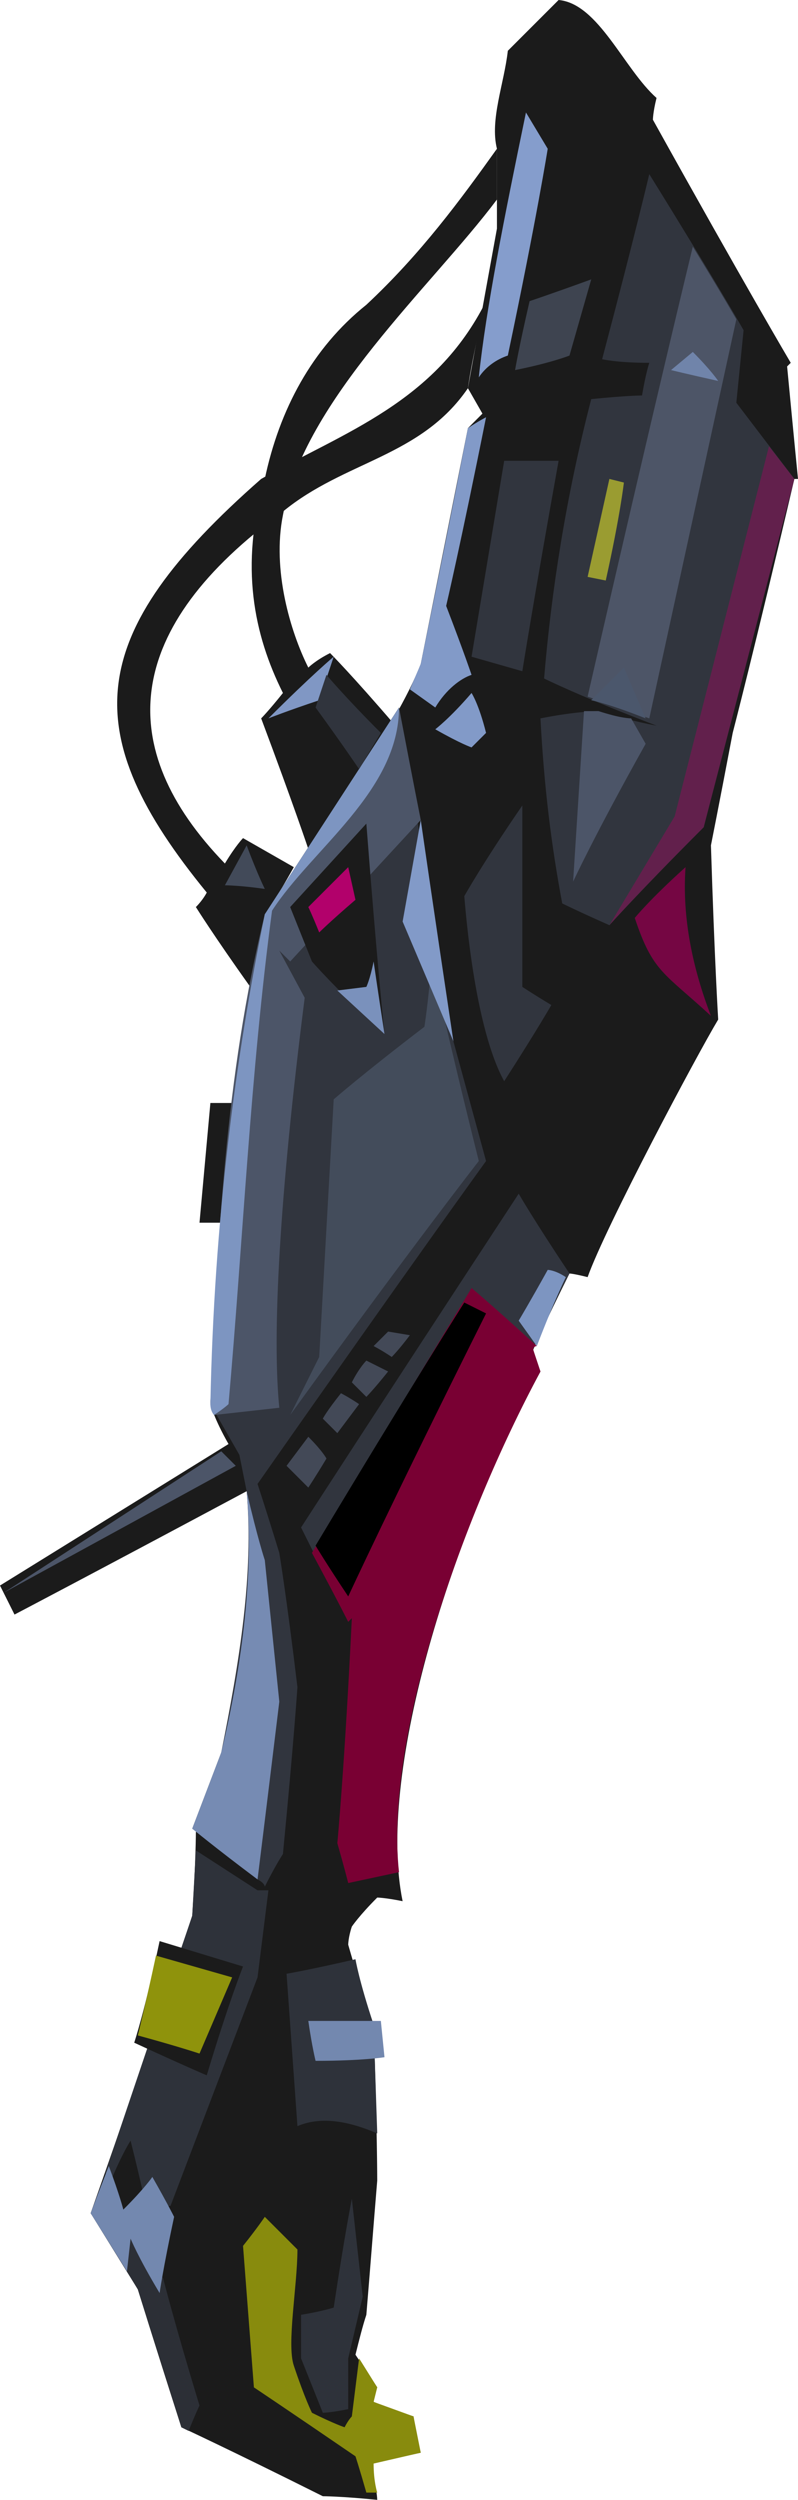 <?xml version="1.0" encoding="UTF-8" standalone="no"?>
<svg
   width="220"
   height="689"
   viewBox="0 0 220 689"
   version="1.1"
   id="svg52"
   sodipodi:docname="cb-layer-0359.svg"
   xmlns:inkscape="http://www.inkscape.org/namespaces/inkscape"
   xmlns:sodipodi="http://sodipodi.sourceforge.net/DTD/sodipodi-0.dtd"
   xmlns="http://www.w3.org/2000/svg"
   xmlns:svg="http://www.w3.org/2000/svg">
  <sodipodi:namedview
     id="namedview54"
     pagecolor="#ffffff"
     bordercolor="#666666"
     borderopacity="1.0"
     inkscape:pageshadow="2"
     inkscape:pageopacity="0.0"
     inkscape:pagecheckerboard="0" />
  <defs
     id="defs2" />
  <g
     id="id-76043">
    <path
       d="M 104,689 C 94,688 89,688 89,688 63,675 50,669 50,669 42,644 38,631 38,631 30,617 25,610 25,610 c 19,-54 28,-82 28,-82 1,-15 1,-23 1,-23 5,-15 8,-22 8,-22 4,-27 10,-56 6,-72 -43,23 -64,34 -64,34 -3,-6 -4,-8 -4,-8 42,-26 63,-39 63,-39 -4,-7 -5,-11 -5,-11 2,-33 3,-50 3,-50 -4,0 -6,0 -6,0 2,-22 3,-33 3,-33 4,0 6,0 6,0 3,-21 5,-32 5,-32 l 4,-20 c 16,-24 36,-51 43,-69 l 13,-65 4,-4 -4,-7 8,-44 c 0,-15 0,-22 0,-22 -2,-8 2,-18 3,-27 9,-9 14,-14 14,-14 11,1 18,19 27,27 -1,4 -1,6 -1,6 25,45 38,67 38,67 -1,1 -1,1 -1,1 2,21 3,31 3,31 -1,0 -1,0 -1,0 -11,47 -17,70 -17,70 -4,21 -6,31 -6,31 1,32 2,48 2,48 -6,10 -31,57 -36,71 -4,-1 -5,-1 -5,-1 -7,14 -10,21 -10,21 1,4 2,6 2,6 -26,48 -45,112 -38,146 -5,-1 -7,-1 -7,-1 -5,5 -7,8 -7,8 -1,3 -1,5 -1,5 4,14 7,22 7,22 1,29 1,43 1,43 -1,12 -2,25 -3,37 -1,3 -2,7 -3,11 4,6 6,9 6,9 -1,2 -1,4 -1,4 7,3 11,4 11,4 1,7 2,10 2,10 l -14,3 c 2,7 2,10 2,10 z"
       fill="#1b1b1b"
       id="id-76044" />
    <path
       d="m 104,687 c -2,0 -3,0 -3,0 -2,-7 -3,-10 -3,-10 -19,-13 -28,-19 -28,-19 -2,-26 -3,-39 -3,-39 4,-5 6,-8 6,-8 6,6 9,9 9,9 0,10 -3,26 -1,32 3,9 5,13 5,13 6,3 9,4 9,4 1,-2 2,-3 2,-3 l 2,-16 5,8 -1,4 11,4 2,10 -13,3 c 0,5 1,8 1,8 z"
       fill="#888b0d"
       id="id-76045" />
    <path
       d="m 96,664 c -5,1 -7,1 -7,1 -4,-10 -6,-15 -6,-15 0,-8 0,-12 0,-12 6,-1 9,-2 9,-2 3,-20 5,-30 5,-30 2,18 3,27 3,27 l -4,17 c 0,10 0,14 0,14 z"
       fill="#2e323a"
       id="id-76046" />
    <path
       d="m 50,669 c 2,1 2,1 2,1 2,-5 3,-7 3,-7 -7,-23 -10,-35 -10,-35 l -17,-26 -3,8 13,21 c 8,25 12,38 12,38 z"
       fill="#2c2f36"
       id="id-76047" />
    <path
       d="m 29,599 c 1,1 2,1 2,1 3,-7 5,-10 5,-10 3,12 4,17 4,17 5,1 7,1 7,1 16,-42 24,-63 24,-63 2,-16 3,-24 3,-24 -2,0 -3,0 -3,0 l -17,-11 -1,18 c -16,47 -24,71 -24,71 z"
       fill="#2e323a"
       id="id-76048" />
    <path
       d="m 37,563 c 13,6 20,9 20,9 6,-20 10,-30 10,-30 l -23,-7 c -4,19 -7,28 -7,28 z"
       fill="#1b1b1b"
       id="id-76049" />
    <path
       d="m 38,561 c 11,3 17,5 17,5 6,-14 9,-21 9,-21 l -21,-6 c -3,14 -5,22 -5,22 z"
       fill="#8f930c"
       id="id-76050" />
    <path
       d="m 98,540 c -13,3 -19,4 -19,4 2,28 3,42 3,42 7,-3 15,-1 22,2 l -1,-30 c -4,-12 -5,-18 -5,-18 z"
       fill="#2e323a"
       id="id-76051" />
    <path
       d="m 85,557 c 1,7 2,11 2,11 13,0 19,-1 19,-1 l -1,-10 c -13,0 -20,0 -20,0 z"
       fill="#7388af"
       id="id-76052" />
    <path
       d="m 71,518 c 2,1 2,2 2,2 3,-6 5,-9 5,-9 3,-31 4,-46 4,-46 -3,-25 -5,-37 -5,-37 -4,-13 -6,-19 -6,-19 42,-60 63,-89 63,-89 -6,-22 -9,-33 -9,-33 -10,-61 -15,-92 -15,-92 l -37,57 -4,20 -5,32 -3,33 c -2,34 -3,50 -3,50 l 8,14 2,10 c 2,23 -2,47 -7,72 l -8,21 c 12,9 18,14 18,14 z"
       fill="#31353e"
       id="id-76053" />
    <path
       d="M 71,518 C 59,509 53,504 53,504 l 8,-21 c 6,-25 9,-50 7,-72 3,13 5,19 5,19 l 4,39 c -4,33 -6,49 -6,49 z"
       fill="#768bb3"
       id="id-76054" />
    <path
       d="m 137,41 c -10,14 -21,29 -36,43 -15,12 -24,29 -28,48 -7,24 -3,43 5,59 -4,5 -6,7 -6,7 9,24 13,36 13,36 11,-15 17,-22 17,-22 5,-8 7,-12 7,-12 -12,-14 -18,-20 -18,-20 -4,2 -6,4 -6,4 -5,-10 -10,-27 -7,-42 6,-32 41,-63 59,-87 0,-10 0,-14 0,-14 z"
       fill="#1b1b1b"
       id="id-76055" />
    <path
       d="m 134,83 c -4,16 -5,24 -5,24 -13,19 -34,20 -51,34 -44,32 -47,65 -16,97 3,-5 5,-7 5,-7 l 14,8 c -5,9 -8,13 -8,13 -2,13 -4,20 -4,20 -10,-14 -15,-22 -15,-22 2,-2 3,-4 3,-4 -36,-44 -34,-71 15,-114 23,-13 48,-21 62,-49 z"
       fill="#1b1b1b"
       id="id-76056" />
    <path
       d="m 132,104 c 2,-3 5,-5 8,-6 8,-38 11,-57 11,-57 l -6,-10 c -6,29 -11,54 -13,73 z"
       fill="#859dcc"
       id="id-76057" />
    <path
       d="m 146,83 c -3,13 -4,19 -4,19 10,-2 15,-4 15,-4 l 6,-21 c -11,4 -17,6 -17,6 z"
       fill="#3e4450"
       id="id-76058" />
    <path
       d="m 139,127 c 10,0 15,0 15,0 -7,39 -10,58 -10,58 l -14,-4 c 6,-36 9,-54 9,-54 z"
       fill="#31353e"
       id="id-76059" />
    <path
       d="m 129,118 c 3,-2 5,-3 5,-3 -7,35 -11,52 -11,52 5,13 7,19 7,19 -3,1 -7,4 -10,9 l -7,-5 3,-7 c 9,-44 13,-65 13,-65 z"
       fill="#829ac8"
       id="id-76060" />
    <path
       d="m 130,191 c -6,7 -10,10 -10,10 7,4 10,5 10,5 l 4,-4 c -2,-8 -4,-11 -4,-11 z"
       fill="#829ac8"
       id="id-76061" />
    <path
       d="m 194,228 c -18,18 -26,27 -26,27 -9,-4 -13,-6 -13,-6 -3,-16 -5,-32 -6,-51 10,-2 16,-2 16,-2 10,3 16,4 16,4 -21,-8 -31,-13 -31,-13 2,-24 6,-50 13,-77 10,-1 14,-1 14,-1 1,-6 2,-9 2,-9 -9,0 -13,-1 -13,-1 9,-34 13,-51 13,-51 18,29 26,43 26,43 l -2,20 16,21 c -17,64 -25,96 -25,96 z"
       fill="#31353e"
       id="id-76062" />
    <path
       d="m 168,255 c 12,-20 18,-30 18,-30 l 26,-102 7,9 -25,96 c -18,18 -26,27 -26,27 z"
       fill="#62204c"
       id="id-76063" />
    <path
       d="m 158,243 3,-47 c 2,0 4,0 4,0 6,2 9,2 9,2 l 4,7 c -14,25 -20,38 -20,38 z"
       fill="#4c5568"
       id="id-76064" />
    <path
       d="m 162,192 c 19,-83 29,-124 29,-124 8,13 12,20 12,20 l -24,110 c -11,-4 -17,-6 -17,-6 z"
       fill="#4d5567"
       id="id-76065" />
    <path
       d="m 163,193 c 6,-6 9,-9 9,-9 l 6,14 c -10,-4 -15,-5 -15,-5 z"
       fill="#4b576c"
       id="id-76066" />
    <path
       d="m 198,105 c -9,-2 -13,-3 -13,-3 l 6,-5 c 5,5 7,8 7,8 z"
       fill="#7084aa"
       id="id-76067" />
    <path
       d="m 172,133 -4,-1 c -4,18 -6,27 -6,27 l 5,1 c 4,-18 5,-27 5,-27 z"
       fill="#9a9c31"
       id="id-76068" />
    <path
       d="m 152,277 c -5,-3 -8,-5 -8,-5 0,-34 0,-50 0,-50 -11,16 -16,25 -16,25 2,24 6,42 11,51 9,-14 13,-21 13,-21 z"
       fill="#31353e"
       id="id-76069" />
    <path
       d="m 189,239 c -10,9 -14,14 -14,14 5,15 8,15 21,27 -5,-13 -8,-27 -7,-41 z"
       fill="#750643"
       id="id-76070" />
    <path
       d="m 157,351 c -10,-15 -14,-22 -14,-22 -40,61 -60,92 -60,92 l 13,26 51,-75 c 6,-14 10,-21 10,-21 z"
       fill="#31353e"
       id="id-76071" />
    <path
       d="m 156,352 c -3,-2 -5,-2 -5,-2 -5,9 -8,14 -8,14 l 5,7 c 5,-13 8,-19 8,-19 z"
       fill="#7d95c1"
       id="id-76072" />
    <path
       d="m 148,371 c -12,-11 -18,-16 -18,-16 l -44,73 c 7,13 10,19 10,19 1,-1 1,-1 1,-1 -2,41 -4,62 -4,62 2,7 3,11 3,11 l 14,-3 c -4,-37 17,-97 39,-138 l -2,-6 c 0,-1 1,-1 1,-1 z"
       fill="#790033"
       id="id-76073" />
    <path
       d="m 96,440 c -6,-9 -9,-14 -9,-14 27,-45 41,-67 41,-67 l 6,3 c -26,52 -38,78 -38,78 z"
       id="id-76074" />
    <path
       d="m 90,402 c -3,5 -5,8 -5,8 -4,-4 -6,-6 -6,-6 l 6,-8 c 4,4 5,6 5,6 z"
       fill="#434957"
       id="id-76075" />
    <path
       d="m 94,384 c -4,5 -5,7 -5,7 3,3 4,4 4,4 l 6,-8 c -3,-2 -5,-3 -5,-3 z"
       fill="#434957"
       id="id-76076" />
    <path
       d="m 101,385 c -3,-3 -4,-4 -4,-4 2,-4 4,-6 4,-6 l 6,3 c -4,5 -6,7 -6,7 z"
       fill="#434957"
       id="id-76077" />
    <path
       d="m 108,374 c -3,-2 -5,-3 -5,-3 3,-3 4,-4 4,-4 l 6,1 c -3,4 -5,6 -5,6 z"
       fill="#434957"
       id="id-76078" />
    <path
       d="m 30,597 c 3,8 4,12 4,12 6,-6 8,-9 8,-9 4,7 6,11 6,11 -3,14 -4,21 -4,21 -6,-10 -8,-15 -8,-15 l -1,9 -10,-16 c 3,-8 5,-13 5,-13 z"
       fill="#7388af"
       id="id-76079" />
    <path
       d="m 61,400 c 3,3 4,4 4,4 L 1,439 c 40,-26 60,-39 60,-39 z"
       fill="#4c5568"
       id="id-76080" />
    <path
       d="m 80,390 c 34,-47 52,-70 52,-70 -9,-36 -13,-55 -13,-55 -1,12 -2,18 -2,18 -17,13 -25,20 -25,20 l -4,71 c -5,10 -8,16 -8,16 z"
       fill="#434c5b"
       id="id-76081" />
    <path
       d="m 77,388 -18,2 -1,-3 c 2,-45 4,-90 15,-135 l 37,-57 c 4,21 6,31 6,31 -24,26 -36,39 -36,39 -2,-2 -3,-3 -3,-3 l 7,13 c -7,55 -9,93 -7,113 z"
       fill="#4c5568"
       id="id-76082" />
    <path
       d="m 58,387 c 0,2 1,3 1,3 3,-2 4,-3 4,-3 4,-45 6,-91 12,-136 11,-17 35,-33 35,-56 l -37,57 c -8,39 -14,84 -15,135 z"
       fill="#7d95c1"
       id="id-76083" />
    <path
       d="M 106,285 C 92,272 86,265 86,265 82,255 80,250 80,250 l 21,-23 c 3,39 5,58 5,58 z"
       fill="#1b1b1b"
       id="id-76084" />
    <path
       d="m 103,265 c -1,5 -2,7 -2,7 l -8,1 13,12 c -2,-13 -3,-20 -3,-20 z"
       fill="#7a91bc"
       id="id-76085" />
    <path
       d="m 88,257 c -2,-5 -3,-7 -3,-7 7,-7 11,-11 11,-11 l 2,9 c -7,6 -10,9 -10,9 z"
       fill="#b2016b"
       id="id-76086" />
    <path
       d="m 73,245 c -7,-1 -11,-1 -11,-1 l 6,-11 c 3,8 5,12 5,12 z"
       fill="#424a59"
       id="id-76087" />
    <path
       d="m 116,226 -5,28 14,33 c -6,-40 -9,-61 -9,-61 z"
       fill="#829ac8"
       id="id-76088" />
    <path
       d="m 74,198 c 12,-12 18,-17 18,-17 l -4,12 c -9,3 -14,5 -14,5 z"
       fill="#8097c4"
       id="id-76089" />
    <path
       d="m 90,186 c -2,6 -3,9 -3,9 8,11 12,17 12,17 l 6,-10 C 95,192 90,186 90,186 Z"
       fill="#30343d"
       id="id-76090" />
  </g>
</svg>
